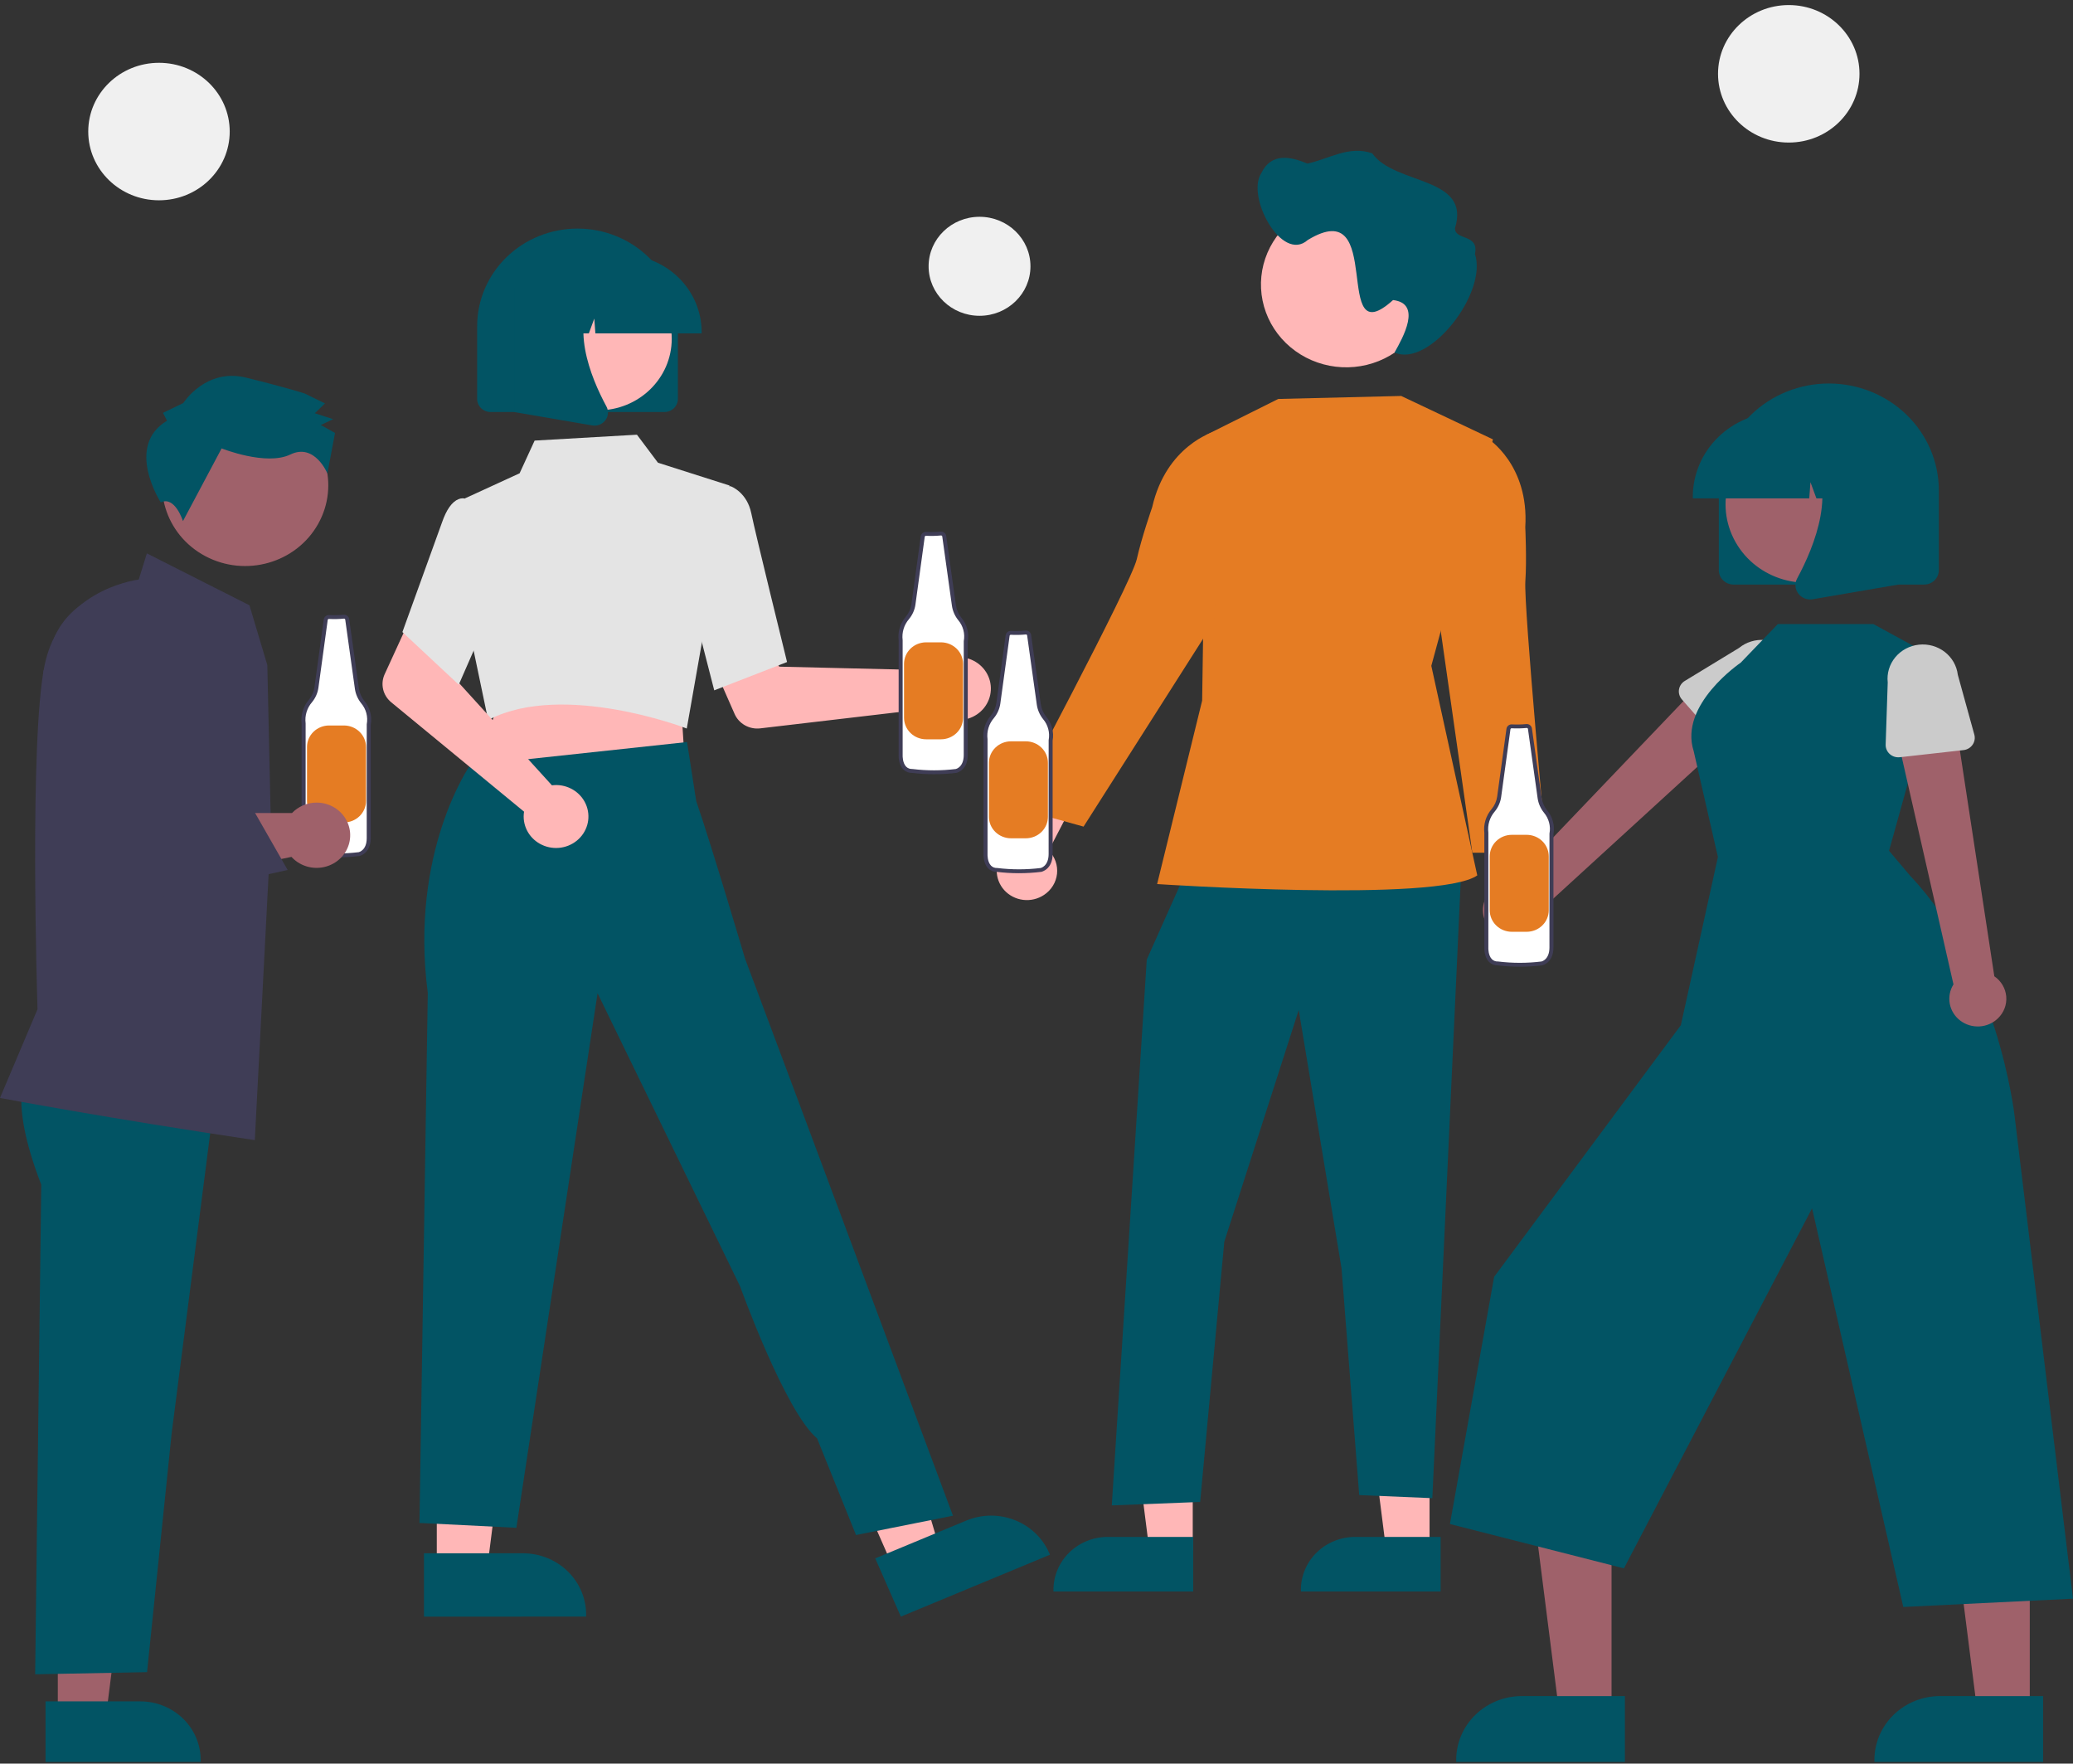 <svg width="328" height="279" viewBox="0 0 328 279" fill="none" xmlns="http://www.w3.org/2000/svg">
<rect x="0" y="0" width="328" height="279" fill="#333333" stroke="none"/>
<g clip-path="url(#clip0_2_810)">
<path d="M54.403 97.557C53.636 97.632 52.864 97.65 52.093 97.609C51.962 97.596 51.83 97.632 51.727 97.712C51.623 97.791 51.556 97.907 51.539 98.034L50.066 108.773C49.952 109.552 49.624 110.287 49.115 110.9C48.696 111.388 48.384 111.954 48.199 112.564C48.014 113.173 47.961 113.813 48.041 114.444V132.685C48.041 132.685 47.946 135.117 49.869 135.117C52.171 135.398 54.5 135.398 56.802 135.117C56.802 135.117 58.342 134.834 58.342 132.59V114.628C58.459 114.002 58.435 113.358 58.271 112.741C58.106 112.125 57.806 111.55 57.391 111.057C56.899 110.442 56.581 109.713 56.469 108.942L54.939 97.979C54.921 97.856 54.856 97.743 54.757 97.665C54.657 97.587 54.531 97.548 54.403 97.557Z" fill="white"/>
<path d="M53.329 135.635C52.165 135.635 51.003 135.565 49.849 135.425C49.591 135.431 49.334 135.385 49.096 135.29C48.857 135.195 48.641 135.053 48.461 134.873C47.678 134.083 47.722 132.73 47.724 132.673L47.724 114.463C47.642 113.793 47.702 113.114 47.899 112.468C48.097 111.821 48.428 111.221 48.872 110.703C49.343 110.134 49.647 109.453 49.752 108.73L51.225 97.994C51.254 97.787 51.364 97.6 51.532 97.471C51.701 97.342 51.914 97.282 52.128 97.303C52.876 97.342 53.626 97.324 54.371 97.251L54.38 97.25C54.588 97.236 54.794 97.298 54.956 97.426C55.118 97.554 55.224 97.736 55.252 97.937L56.783 108.901C56.888 109.618 57.184 110.296 57.641 110.868C58.081 111.391 58.4 112 58.576 112.654C58.752 113.308 58.78 113.991 58.658 114.656V132.589C58.658 135.06 56.879 135.416 56.861 135.42C55.689 135.563 54.509 135.635 53.329 135.635ZM52.05 97.916C52.003 97.913 51.957 97.928 51.92 97.957C51.884 97.987 51.86 98.028 51.853 98.073L50.38 108.814C50.258 109.649 49.907 110.437 49.362 111.094C48.97 111.55 48.678 112.079 48.505 112.648C48.332 113.218 48.281 113.816 48.355 114.406L48.358 114.444V132.685C48.357 132.708 48.324 133.848 48.919 134.447C49.042 134.569 49.191 134.665 49.354 134.727C49.518 134.789 49.694 134.817 49.869 134.809L49.909 134.812C52.184 135.089 54.486 135.089 56.762 134.812C56.792 134.805 58.025 134.531 58.025 132.589L58.03 114.573C58.139 113.991 58.117 113.392 57.965 112.818C57.812 112.245 57.532 111.71 57.146 111.252C56.618 110.593 56.276 109.812 56.155 108.985L54.625 98.02C54.618 97.975 54.594 97.934 54.558 97.906C54.522 97.877 54.476 97.862 54.429 97.864C53.648 97.94 52.861 97.958 52.076 97.917C52.068 97.916 52.059 97.916 52.05 97.916Z" fill="#3F3D56"/>
<path d="M52.078 114.77H54.413C55.341 114.77 56.232 115.129 56.888 115.767C57.545 116.405 57.914 117.27 57.914 118.172V126.709C57.914 127.612 57.545 128.477 56.888 129.115C56.232 129.753 55.341 130.111 54.413 130.111H52.078C51.149 130.111 50.258 129.753 49.602 129.115C48.945 128.477 48.576 127.612 48.576 126.709V118.172C48.576 117.725 48.667 117.283 48.843 116.87C49.019 116.458 49.277 116.083 49.602 115.767C49.927 115.451 50.313 115.2 50.738 115.029C51.163 114.858 51.618 114.77 52.078 114.77Z" fill="#E57C23"/>
<path d="M9.147 271.571H16.76L20.382 243.037L9.146 243.038L9.147 271.571Z" fill="#9F616A"/>
<path d="M7.205 269.156L22.198 269.155H22.199C24.733 269.155 27.163 270.133 28.955 271.874C30.747 273.615 31.753 275.977 31.753 278.439V278.741L7.206 278.741L7.205 269.156Z" fill="#025464"/>
<path d="M4.361 169.658C4.361 169.658 1.062 173.282 6.525 187.408L5.563 264.869L23.268 264.533L27.16 226.749L34.245 171.61L4.361 169.658Z" fill="#025464"/>
<path d="M40.318 180.367L40.124 180.338C17.474 176.982 0.382 173.764 0.212 173.732L-6.10352e-05 173.692L5.937 159.659C5.89 158.193 4.605 117.018 7.066 105.188C9.447 93.736 20.674 91.859 21.954 91.682L23.238 87.546L39.468 95.752L42.298 105.218L42.873 131.162L40.318 180.367Z" fill="#3F3D56"/>
<path d="M50.093 126.969C49.362 126.969 48.639 127.116 47.969 127.4C47.3 127.685 46.698 128.101 46.202 128.622H18.922L8.93 130.689L10.571 142.984L46.116 135.556C46.705 136.202 47.45 136.694 48.285 136.988C49.119 137.282 50.017 137.368 50.894 137.238C51.772 137.109 52.602 136.767 53.309 136.246C54.016 135.724 54.577 135.039 54.941 134.252C55.306 133.465 55.461 132.603 55.394 131.742C55.327 130.882 55.039 130.052 54.557 129.328C54.075 128.604 53.414 128.008 52.634 127.596C51.854 127.184 50.98 126.969 50.093 126.969Z" fill="#9F616A"/>
<path d="M50.329 82.898C53.812 76.708 51.471 68.946 45.099 65.562C38.728 62.178 30.74 64.453 27.257 70.643C23.774 76.834 26.116 84.596 32.487 87.98C38.858 91.364 46.846 89.089 50.329 82.898Z" fill="#9F616A"/>
<path d="M26.428 66.558L25.791 65.312L28.998 63.764C28.998 63.764 32.536 58.17 38.938 59.742C45.34 61.314 48.22 62.255 48.22 62.255L51.419 63.819L49.813 65.371L52.694 66.312L50.769 67.241L53.008 68.491L51.803 74.901C51.803 74.901 49.801 70.039 45.953 71.897C42.104 73.755 35.065 70.937 35.065 70.937L28.949 82.437C28.949 82.437 27.688 78.406 25.438 79.481C25.438 79.481 19.691 70.588 26.428 66.558Z" fill="#025464"/>
<path d="M10.745 145.289L7.626 136.272L6.871 106.216L8.2 101.951C8.679 100.416 9.471 98.991 10.53 97.761C11.589 96.531 12.893 95.521 14.363 94.792C15.833 94.063 17.439 93.63 19.086 93.519C20.732 93.408 22.385 93.621 23.945 94.145C25.505 94.669 26.939 95.494 28.163 96.57C29.387 97.647 30.375 98.952 31.067 100.407C31.759 101.863 32.142 103.44 32.192 105.043C32.242 106.646 31.959 108.242 31.359 109.736L24.234 127.476L24.596 128.159L40.031 128.037L45.514 137.627L10.745 145.289Z" fill="#3F3D56"/>
<path d="M165.176 141.584C165.752 141.207 166.236 140.712 166.594 140.134C166.952 139.555 167.175 138.908 167.247 138.237C167.319 137.565 167.239 136.887 167.013 136.249C166.786 135.611 166.418 135.029 165.935 134.545L173.543 119.901L164.829 120.883L158.94 134.638C158.156 135.481 157.717 136.574 157.706 137.71C157.696 138.846 158.114 139.947 158.883 140.803C159.652 141.659 160.717 142.211 161.877 142.355C163.037 142.499 164.211 142.225 165.176 141.584Z" fill="#FFB7B7"/>
<path d="M226.193 245.312L219.336 245.312L216.074 219.613L226.194 219.614L226.193 245.312Z" fill="#FFB7B7"/>
<path d="M227.942 251.77L205.833 251.769V251.498C205.833 249.28 206.74 247.153 208.353 245.585C209.967 244.017 212.156 243.136 214.438 243.136H214.439L227.942 243.137L227.942 251.77Z" fill="#025464"/>
<path d="M188.721 245.312L181.864 245.312L178.602 219.613L188.722 219.614L188.721 245.312Z" fill="#FFB7B7"/>
<path d="M188.792 251.77L166.683 251.769V251.498C166.683 249.28 167.59 247.153 169.204 245.585C170.817 244.017 173.006 243.136 175.288 243.136H175.289L188.792 243.137L188.792 251.77Z" fill="#025464"/>
<path d="M188.159 136.775L181.448 151.798L175.912 238.152L189.894 237.608L193.712 196.443L205.493 159.779L212.265 200.654L215.062 236.521L226.631 237.008L231.241 136.775H188.159Z" fill="#025464"/>
<path d="M221.707 62.641L202.256 63.113L190.835 68.81L190.209 110.839L183.086 139.856C183.086 139.856 227.589 142.832 233.741 138.484L226.47 105.334L236.222 69.509L221.707 62.641Z" fill="#E57C23"/>
<path d="M193.839 69.507L192.028 68.318C192.028 68.318 184.526 70.503 182.309 80.223C182.309 80.223 180.612 85.1 179.868 88.453C179.014 92.298 160.157 127.622 160.157 127.622L171.447 130.769L192.145 98.245L193.839 69.507Z" fill="#E57C23"/>
<path d="M235.917 146.974C235.47 146.457 235.146 145.851 234.966 145.199C234.786 144.548 234.755 143.865 234.876 143.201C234.997 142.536 235.267 141.906 235.666 141.353C236.065 140.801 236.583 140.34 237.185 140.004L234.028 123.889L242.126 127.168L243.882 141.968C244.397 142.988 244.509 144.156 244.197 145.251C243.884 146.346 243.17 147.292 242.188 147.909C241.206 148.526 240.025 148.771 238.87 148.599C237.714 148.427 236.663 147.848 235.917 146.974Z" fill="#FFB7B7"/>
<path d="M233.295 70.01L235.373 69.353C235.373 69.353 241.964 73.463 241.337 83.401C241.337 83.401 241.584 88.543 241.348 91.965C241.077 95.891 244.703 134.897 244.703 134.897H232.958L227.925 99.573L233.295 70.01Z" fill="#E57C23"/>
<path d="M226.482 45.008C226.482 47.599 225.692 50.132 224.21 52.287C222.728 54.442 220.622 56.121 218.158 57.113C215.694 58.104 212.983 58.364 210.367 57.858C207.752 57.353 205.349 56.105 203.463 54.273C201.577 52.44 200.293 50.105 199.773 47.564C199.253 45.022 199.52 42.388 200.54 39.994C201.561 37.599 203.289 35.553 205.507 34.114C207.724 32.674 210.331 31.905 212.998 31.905C216.565 31.897 219.99 33.265 222.519 35.71C225.048 38.155 226.473 41.476 226.482 44.942C226.482 44.964 226.482 44.986 226.482 45.008Z" fill="#FFB7B7"/>
<path d="M199.559 27.409C201.138 24.108 204.195 24.761 206.868 25.88C210.254 25.15 213.474 22.965 217.121 24.257C220.715 29.335 232.778 27.841 230.212 36.108C230.208 38.089 234.048 36.936 233.378 40.181C235.412 46.424 226.036 58.249 220.654 55.759C221.985 53.388 225.026 48.004 220.414 47.47C210.492 56.44 219.39 30.39 206.924 37.965C202.797 41.636 197.146 31.08 199.559 27.409Z" fill="#025464"/>
<path d="M238.277 148.28C238.92 148.406 239.582 148.393 240.219 148.242C240.856 148.092 241.45 147.808 241.962 147.41C242.473 147.012 242.888 146.51 243.179 145.939C243.469 145.369 243.626 144.743 243.641 144.107L277.499 113.141L269.88 107.236L238.937 139.609C237.835 139.657 236.79 140.095 235.998 140.842C235.207 141.588 234.725 142.591 234.644 143.66C234.562 144.729 234.887 145.789 235.557 146.641C236.227 147.492 237.195 148.076 238.277 148.28Z" fill="#9F616A"/>
<path d="M272.701 118.147L266.114 110.646C265.926 110.432 265.789 110.182 265.71 109.912C265.631 109.642 265.613 109.359 265.656 109.082C265.7 108.805 265.805 108.54 265.964 108.305C266.123 108.071 266.331 107.873 266.576 107.724L275.151 102.507C276.281 101.582 277.742 101.129 279.214 101.248C280.686 101.368 282.05 102.049 283.005 103.144C283.961 104.239 284.431 105.657 284.312 107.088C284.193 108.519 283.495 109.846 282.371 110.777L275.743 118.163C275.554 118.374 275.319 118.543 275.056 118.659C274.793 118.774 274.507 118.833 274.218 118.832C273.93 118.83 273.645 118.768 273.383 118.65C273.121 118.532 272.888 118.36 272.701 118.147Z" fill="#CBCBCB"/>
<path d="M254.988 270.944L246.71 270.944L242.771 239.918L254.989 239.918L254.988 270.944Z" fill="#9F616A"/>
<path d="M257.099 278.741L230.406 278.74V278.412C230.407 275.735 231.501 273.167 233.45 271.274C235.398 269.381 238.041 268.318 240.796 268.317H240.797L257.099 268.318L257.099 278.741Z" fill="#025464"/>
<path d="M321.16 270.944L312.882 270.944L308.944 239.918L321.162 239.918L321.16 270.944Z" fill="#9F616A"/>
<path d="M323.272 278.741L296.579 278.74V278.412C296.579 275.735 297.674 273.167 299.622 271.274C301.571 269.381 304.213 268.318 306.969 268.317H306.969L323.272 268.318L323.272 278.741Z" fill="#025464"/>
<path d="M298.893 134.593L307.238 104.636L296.412 98.724H281.302L275.425 104.834C275.425 104.834 265.607 111.472 267.983 118.826L271.817 135.578L265.953 162.184L236.41 201.995L229.416 241.099L256.946 248.112L286.715 191.155L301.148 254.222L328 252.909L318.747 176.442C318.747 176.442 316.11 153.147 302.284 138.602L298.893 134.593Z" fill="#025464"/>
<path d="M316.126 161.098C316.591 160.65 316.95 160.108 317.177 159.511C317.403 158.914 317.492 158.275 317.437 157.641C317.383 157.007 317.186 156.392 316.86 155.84C316.534 155.287 316.088 154.811 315.552 154.445L309.077 112.003L299.785 114.854L309.087 155.73C308.513 156.645 308.305 157.733 308.501 158.788C308.697 159.842 309.285 160.79 310.153 161.452C311.02 162.114 312.108 162.443 313.209 162.378C314.31 162.313 315.348 161.857 316.126 161.098Z" fill="#9F616A"/>
<path d="M310.678 118.664L300.596 119.793C300.31 119.825 300.019 119.797 299.744 119.71C299.47 119.623 299.218 119.48 299.005 119.29C298.793 119.1 298.625 118.868 298.514 118.609C298.402 118.35 298.349 118.071 298.358 117.791L298.685 107.965C298.524 106.539 298.952 105.108 299.875 103.987C300.798 102.867 302.141 102.147 303.609 101.987C305.077 101.827 306.55 102.239 307.706 103.132C308.862 104.026 309.606 105.329 309.775 106.755L312.388 116.219C312.463 116.49 312.477 116.773 312.428 117.05C312.38 117.327 312.271 117.59 312.109 117.822C311.947 118.054 311.735 118.249 311.488 118.395C311.241 118.54 310.964 118.632 310.678 118.664Z" fill="#CBCBCB"/>
<path d="M271.96 90.205V77.583C271.96 73.097 273.794 68.796 277.058 65.624C280.322 62.452 284.75 60.67 289.366 60.67C293.983 60.67 298.41 62.452 301.674 65.624C304.939 68.796 306.772 73.097 306.772 77.583V90.205C306.772 90.807 306.525 91.385 306.087 91.811C305.648 92.237 305.054 92.476 304.434 92.477H274.298C273.678 92.476 273.084 92.237 272.645 91.811C272.207 91.385 271.961 90.807 271.96 90.205Z" fill="#025464"/>
<path d="M291.911 90.663C298.095 87.378 300.368 79.844 296.987 73.835C293.606 67.826 285.852 65.617 279.668 68.902C273.484 72.187 271.211 79.721 274.591 85.731C277.972 91.74 285.726 93.948 291.911 90.663Z" fill="#9F616A"/>
<path d="M267.842 78.593C267.846 75.046 269.298 71.645 271.879 69.137C274.461 66.629 277.961 65.218 281.611 65.214H284.209C287.86 65.218 291.36 66.629 293.941 69.137C296.522 71.645 297.974 75.046 297.978 78.593V78.845H292.488L290.615 73.75L290.241 78.845H287.403L286.459 76.275L286.27 78.845H267.842V78.593Z" fill="#025464"/>
<path d="M284.533 93.896C284.276 93.557 284.122 93.154 284.089 92.734C284.057 92.313 284.147 91.892 284.35 91.52C287.103 86.432 290.958 77.03 285.842 71.232L285.474 70.815H300.328V92.484L286.834 94.798C286.697 94.821 286.559 94.833 286.42 94.833C286.052 94.833 285.689 94.748 285.361 94.585C285.033 94.422 284.749 94.186 284.533 93.896Z" fill="#025464"/>
<path d="M148.007 105.435C147.819 105.623 147.646 105.825 147.491 106.04L123.289 105.464L120.465 100.451L112.122 103.603L116.233 112.95C116.565 113.705 117.14 114.335 117.872 114.745C118.604 115.156 119.453 115.324 120.292 115.226L147.636 112.016C148.281 112.81 149.159 113.393 150.154 113.69C151.149 113.986 152.213 113.982 153.205 113.676C154.197 113.371 155.07 112.779 155.707 111.98C156.345 111.181 156.717 110.212 156.774 109.202C156.831 108.193 156.57 107.19 156.026 106.328C155.483 105.466 154.682 104.785 153.73 104.376C152.778 103.967 151.721 103.849 150.699 104.039C149.677 104.228 148.738 104.715 148.007 105.435Z" fill="#FFB7B7"/>
<path d="M69.112 248.253H77.07L80.856 218.428L69.111 218.429L69.112 248.253Z" fill="#FFB7B7"/>
<path d="M67.083 245.729L82.754 245.728H82.755C85.404 245.729 87.944 246.751 89.817 248.571C91.69 250.391 92.742 252.859 92.742 255.433V255.748L67.083 255.749L67.083 245.729Z" fill="#025464"/>
<path d="M141.372 248.081L148.69 245.044L140.114 216.171L129.313 220.655L141.372 248.081Z" fill="#FFB7B7"/>
<path d="M138.485 246.535L152.896 240.552L152.897 240.552C155.333 239.541 158.082 239.512 160.54 240.47C162.998 241.429 164.964 243.297 166.005 245.664L166.132 245.954L142.536 255.749L138.485 246.535Z" fill="#025464"/>
<path d="M107.793 111.896L108.368 120.957L91.548 122.706L73.947 124.536L79.127 110.777L107.793 111.896Z" fill="#FFB7B7"/>
<path d="M108.384 115.147C108.193 115.074 89.194 107.893 77.524 113.765L77.237 113.909L74.909 102.775L73.583 78.836L82.215 74.873L84.591 69.7L100.78 68.769L104.106 73.202L115.432 76.809L108.663 115.254L108.384 115.147Z" fill="#E4E4E4"/>
<path d="M108.979 93.539L110.981 78.252L115.54 76.903L115.617 76.931C115.722 76.968 118.2 77.89 118.878 81.223C119.529 84.423 124.433 104.332 124.482 104.533L124.531 104.732L113.011 109.211L108.979 93.539Z" fill="#E4E4E4"/>
<path d="M135.445 242.84L150.781 239.783L126.27 174.065L117.881 151.649C117.881 151.649 112.561 133.676 110.157 126.721L108.706 117.389L74.365 121.082C74.365 121.082 64.773 134.769 67.687 157.078L66.369 240.929L81.705 241.694L94.55 157.126L117.095 203.485C117.095 203.485 124.201 223.268 129.285 227.556L135.445 242.84Z" fill="#025464"/>
<path d="M88.136 124.194C87.866 124.188 87.596 124.203 87.328 124.238L71.307 106.602L73.171 101.181L65.12 97.379L60.861 106.663C60.517 107.413 60.433 108.252 60.621 109.052C60.809 109.853 61.259 110.573 61.904 111.103L82.917 128.404C82.757 129.403 82.913 130.426 83.366 131.337C83.819 132.247 84.546 133.002 85.451 133.501C86.356 134 87.395 134.22 88.432 134.131C89.469 134.042 90.453 133.648 91.253 133.002C92.054 132.356 92.633 131.489 92.914 130.515C93.195 129.542 93.164 128.508 92.826 127.552C92.487 126.596 91.858 125.762 91.02 125.163C90.182 124.563 89.176 124.225 88.136 124.194Z" fill="#FFB7B7"/>
<path d="M63.67 99.992L69.933 82.657C70.637 80.614 71.519 79.372 72.555 78.967C72.759 78.878 72.98 78.831 73.203 78.829C73.427 78.827 73.649 78.87 73.854 78.955L76.663 82.403L79.269 93.043L72.586 108.318L63.67 99.992Z" fill="#E4E4E4"/>
<path d="M105.126 65.182H77.631C77.065 65.181 76.523 64.963 76.123 64.574C75.723 64.185 75.498 63.658 75.498 63.109V51.593C75.498 47.5 77.171 43.575 80.149 40.681C83.127 37.788 87.167 36.162 91.379 36.162C95.591 36.162 99.63 37.788 102.608 40.681C105.586 43.575 107.26 47.5 107.26 51.593V63.109C107.259 63.658 107.034 64.185 106.634 64.574C106.234 64.963 105.692 65.181 105.126 65.182Z" fill="#025464"/>
<path d="M94.642 64.914C101.072 64.914 106.285 59.848 106.285 53.6C106.285 47.352 101.072 42.286 94.642 42.286C88.211 42.286 82.999 47.352 82.999 53.6C82.999 59.848 88.211 64.914 94.642 64.914Z" fill="#FFB7B7"/>
<path d="M111.017 52.745H94.204L94.031 50.399L93.169 52.745H90.581L90.239 48.096L88.53 52.745H83.521V52.515C83.525 49.278 84.85 46.175 87.205 43.887C89.56 41.599 92.753 40.311 96.084 40.308H98.454C101.785 40.311 104.978 41.599 107.333 43.887C109.688 46.175 111.013 49.278 111.017 52.515L111.017 52.745Z" fill="#025464"/>
<path d="M94.066 67.332C93.94 67.332 93.813 67.321 93.689 67.299L81.377 65.189V45.418H94.93L94.594 45.798C89.926 51.088 93.443 59.666 95.955 64.309C96.14 64.649 96.222 65.033 96.193 65.416C96.163 65.8 96.023 66.167 95.788 66.477C95.591 66.742 95.332 66.957 95.033 67.106C94.734 67.254 94.402 67.332 94.066 67.332Z" fill="#025464"/>
<path d="M241.539 114.854C240.772 114.929 240 114.946 239.23 114.906C239.098 114.892 238.967 114.929 238.863 115.008C238.759 115.088 238.692 115.204 238.675 115.331L237.202 126.069C237.088 126.849 236.76 127.584 236.251 128.197C235.832 128.684 235.52 129.25 235.335 129.86C235.151 130.47 235.097 131.11 235.177 131.74V149.981C235.177 149.981 235.082 152.414 237.005 152.414C239.307 152.695 241.636 152.695 243.938 152.414C243.938 152.414 245.478 152.13 245.478 149.886V131.925C245.595 131.298 245.571 130.654 245.407 130.038C245.243 129.421 244.943 128.846 244.527 128.354C244.035 127.739 243.718 127.01 243.605 126.239L242.075 115.275C242.057 115.152 241.992 115.04 241.893 114.962C241.793 114.883 241.667 114.845 241.539 114.854Z" fill="white"/>
<path d="M240.465 152.932C239.302 152.932 238.139 152.862 236.985 152.721C236.727 152.727 236.471 152.681 236.232 152.586C235.993 152.491 235.777 152.35 235.597 152.17C234.815 151.38 234.858 150.027 234.861 149.97L234.86 131.759C234.779 131.089 234.838 130.411 235.036 129.764C235.233 129.118 235.564 128.517 236.008 127.999C236.479 127.431 236.783 126.749 236.888 126.026L238.361 115.29C238.39 115.084 238.5 114.896 238.669 114.767C238.837 114.638 239.051 114.578 239.264 114.6C240.012 114.638 240.762 114.621 241.508 114.547L241.516 114.547C241.725 114.532 241.93 114.595 242.092 114.722C242.254 114.85 242.36 115.033 242.389 115.234L243.919 126.197C244.024 126.915 244.32 127.593 244.777 128.165C245.218 128.688 245.537 129.297 245.712 129.95C245.888 130.604 245.916 131.287 245.795 131.952V149.886C245.795 152.357 244.015 152.713 243.997 152.716C242.825 152.86 241.646 152.932 240.465 152.932ZM239.186 115.212C239.139 115.21 239.093 115.225 239.057 115.254C239.02 115.283 238.996 115.324 238.989 115.37L237.516 126.11C237.395 126.945 237.043 127.733 236.498 128.39C236.106 128.846 235.815 129.375 235.642 129.945C235.469 130.515 235.417 131.113 235.492 131.702L235.494 131.74V149.981C235.493 150.004 235.46 151.145 236.055 151.744C236.179 151.866 236.327 151.961 236.491 152.023C236.654 152.086 236.83 152.114 237.005 152.106L237.045 152.108C239.32 152.386 241.623 152.386 243.898 152.108C243.928 152.101 245.161 151.828 245.161 149.886L245.166 131.87C245.276 131.287 245.253 130.688 245.101 130.115C244.948 129.541 244.669 129.007 244.282 128.549C243.754 127.89 243.413 127.108 243.292 126.282L241.761 115.317C241.754 115.272 241.73 115.231 241.694 115.202C241.658 115.173 241.612 115.158 241.566 115.161C240.784 115.237 239.997 115.254 239.213 115.214C239.204 115.213 239.195 115.212 239.186 115.212Z" fill="#3F3D56"/>
<path d="M239.214 132.067H241.549C242.477 132.067 243.368 132.425 244.025 133.063C244.681 133.701 245.05 134.566 245.05 135.469V144.006C245.05 144.908 244.681 145.773 244.025 146.411C243.368 147.049 242.477 147.408 241.549 147.408H239.214C238.285 147.408 237.395 147.049 236.738 146.411C236.082 145.773 235.713 144.908 235.713 144.006V135.469C235.713 134.566 236.082 133.701 236.738 133.063C237.395 132.425 238.285 132.067 239.214 132.067Z" fill="#E57C23"/>
<path d="M162.297 100.063C161.53 100.138 160.758 100.156 159.988 100.115C159.856 100.101 159.725 100.138 159.621 100.218C159.517 100.297 159.45 100.413 159.433 100.54L157.96 111.279C157.846 112.058 157.518 112.793 157.009 113.406C156.59 113.894 156.278 114.46 156.093 115.069C155.909 115.679 155.855 116.319 155.935 116.95V135.191C155.935 135.191 155.84 137.623 157.763 137.623C160.065 137.904 162.394 137.904 164.696 137.623C164.696 137.623 166.236 137.34 166.236 135.095V117.134C166.353 116.508 166.329 115.864 166.165 115.247C166.001 114.63 165.701 114.056 165.285 113.563C164.794 112.948 164.476 112.219 164.363 111.448L162.833 100.485C162.815 100.362 162.75 100.249 162.651 100.171C162.552 100.093 162.425 100.054 162.297 100.063Z" fill="white"/>
<path d="M161.223 138.141C160.06 138.141 158.897 138.071 157.743 137.931C157.485 137.937 157.229 137.891 156.99 137.796C156.751 137.701 156.535 137.559 156.356 137.379C155.573 136.589 155.616 135.236 155.619 135.179L155.618 116.968C155.537 116.299 155.596 115.62 155.794 114.974C155.991 114.327 156.322 113.727 156.766 113.209C157.237 112.64 157.541 111.958 157.646 111.236L159.119 100.5C159.148 100.293 159.258 100.105 159.427 99.977C159.595 99.848 159.809 99.788 160.022 99.809C160.77 99.848 161.52 99.83 162.266 99.757L162.275 99.756C162.483 99.741 162.689 99.804 162.851 99.932C163.013 100.059 163.119 100.242 163.147 100.443L164.677 111.407C164.782 112.124 165.078 112.802 165.535 113.374C165.976 113.897 166.295 114.506 166.47 115.16C166.646 115.814 166.674 116.496 166.553 117.162V135.095C166.553 137.566 164.773 137.922 164.755 137.926C163.583 138.069 162.404 138.141 161.223 138.141ZM159.945 100.421C159.897 100.419 159.851 100.434 159.815 100.463C159.778 100.492 159.754 100.534 159.748 100.579L158.274 111.319C158.153 112.155 157.801 112.943 157.256 113.599C156.864 114.055 156.573 114.585 156.4 115.154C156.227 115.724 156.176 116.322 156.25 116.912L156.252 116.95V135.191C156.252 135.213 156.218 136.354 156.813 136.953C156.937 137.075 157.085 137.17 157.249 137.233C157.412 137.295 157.588 137.323 157.763 137.315L157.803 137.318C160.079 137.595 162.381 137.595 164.656 137.318C164.686 137.31 165.919 137.037 165.919 135.095L165.924 117.079C166.034 116.496 166.012 115.897 165.859 115.324C165.706 114.75 165.427 114.216 165.04 113.758C164.512 113.099 164.171 112.318 164.05 111.491L162.519 100.526C162.512 100.481 162.488 100.44 162.452 100.411C162.416 100.382 162.37 100.368 162.324 100.37C161.542 100.446 160.755 100.464 159.971 100.423C159.962 100.422 159.953 100.422 159.945 100.421Z" fill="#3F3D56"/>
<path d="M159.972 117.276H162.307C163.235 117.276 164.126 117.635 164.783 118.273C165.439 118.911 165.808 119.776 165.808 120.678V129.215C165.808 130.118 165.439 130.983 164.783 131.621C164.126 132.259 163.235 132.617 162.307 132.617H159.972C159.043 132.617 158.153 132.259 157.496 131.621C156.84 130.983 156.471 130.118 156.471 129.215V120.678C156.471 119.776 156.84 118.911 157.496 118.273C158.153 117.635 159.043 117.276 159.972 117.276Z" fill="#E57C23"/>
<path d="M148.867 84.403C148.099 84.478 147.327 84.495 146.557 84.455C146.426 84.441 146.294 84.478 146.19 84.557C146.086 84.637 146.019 84.752 146.002 84.88L144.529 95.618C144.416 96.398 144.087 97.133 143.579 97.746C143.159 98.233 142.847 98.799 142.663 99.409C142.478 100.018 142.424 100.658 142.504 101.289V119.53C142.504 119.53 142.409 121.962 144.333 121.962C146.634 122.244 148.963 122.244 151.265 121.962C151.265 121.962 152.805 121.679 152.805 119.435V101.474C152.922 100.847 152.898 100.203 152.734 99.587C152.57 98.97 152.27 98.395 151.854 97.903C151.363 97.288 151.045 96.558 150.932 95.787L149.402 84.824C149.385 84.701 149.32 84.589 149.22 84.51C149.121 84.432 148.994 84.394 148.867 84.403Z" fill="white"/>
<path d="M147.792 122.48C146.629 122.481 145.467 122.41 144.312 122.27C144.054 122.276 143.798 122.23 143.559 122.135C143.32 122.04 143.104 121.898 142.925 121.718C142.142 120.928 142.186 119.576 142.188 119.518L142.188 101.308C142.106 100.638 142.166 99.959 142.363 99.313C142.56 98.667 142.891 98.066 143.335 97.548C143.806 96.98 144.11 96.298 144.215 95.575L145.688 84.839C145.717 84.632 145.827 84.445 145.996 84.316C146.164 84.187 146.378 84.127 146.591 84.149C147.339 84.187 148.09 84.169 148.835 84.096L148.844 84.095C149.052 84.081 149.258 84.144 149.42 84.271C149.582 84.399 149.688 84.582 149.716 84.782L151.246 95.746C151.352 96.463 151.647 97.141 152.105 97.713C152.545 98.236 152.864 98.845 153.039 99.499C153.215 100.153 153.243 100.836 153.122 101.501V119.435C153.122 121.905 151.342 122.262 151.324 122.265C150.153 122.408 148.973 122.48 147.792 122.48ZM146.514 84.761C146.467 84.759 146.42 84.774 146.384 84.803C146.348 84.832 146.324 84.873 146.317 84.918L144.843 95.659C144.722 96.494 144.37 97.282 143.825 97.939C143.433 98.395 143.142 98.924 142.969 99.494C142.796 100.063 142.745 100.661 142.819 101.251L142.821 101.289V119.53C142.821 119.553 142.787 120.694 143.383 121.293C143.506 121.415 143.654 121.51 143.818 121.572C143.982 121.634 144.157 121.663 144.333 121.655L144.372 121.657C146.648 121.934 148.95 121.934 151.226 121.657C151.256 121.65 152.488 121.377 152.488 119.435L152.493 101.419C152.603 100.836 152.581 100.237 152.428 99.663C152.275 99.09 151.996 98.555 151.609 98.097C151.081 97.439 150.74 96.657 150.619 95.831L149.088 84.865C149.081 84.82 149.058 84.78 149.022 84.751C148.985 84.722 148.94 84.707 148.893 84.709C148.111 84.785 147.324 84.803 146.54 84.762C146.531 84.761 146.522 84.761 146.514 84.761Z" fill="#3F3D56"/>
<path d="M146.541 101.616H148.876C149.805 101.616 150.695 101.974 151.352 102.612C152.008 103.25 152.377 104.115 152.377 105.018V113.555C152.377 114.457 152.008 115.322 151.352 115.96C150.695 116.598 149.805 116.957 148.876 116.957H146.541C145.612 116.957 144.722 116.598 144.065 115.96C143.409 115.322 143.04 114.457 143.04 113.555V105.018C143.04 104.115 143.409 103.25 144.065 102.612C144.722 101.974 145.612 101.616 146.541 101.616Z" fill="#E57C23"/>
<path d="M25.155 31.687C31.336 31.687 36.347 26.818 36.347 20.812C36.347 14.806 31.336 9.936 25.155 9.936C18.973 9.936 13.962 14.806 13.962 20.812C13.962 26.818 18.973 31.687 25.155 31.687Z" fill="#F0F0F0"/>
<path d="M283.027 22.552C289.208 22.552 294.219 17.683 294.219 11.677C294.219 5.67 289.208 0.801 283.027 0.801C276.845 0.801 271.834 5.67 271.834 11.677C271.834 17.683 276.845 22.552 283.027 22.552Z" fill="#F0F0F0"/>
<path d="M154.986 49.958C159.437 49.958 163.045 46.452 163.045 42.128C163.045 37.803 159.437 34.297 154.986 34.297C150.536 34.297 146.928 37.803 146.928 42.128C146.928 46.452 150.536 49.958 154.986 49.958Z" fill="#F0F0F0"/>
</g>
<defs>
<clipPath id="clip0_2_810">
<rect width="328" height="277.94" fill="white" transform="translate(0 0.801)"/>
</clipPath>
</defs>
</svg>
